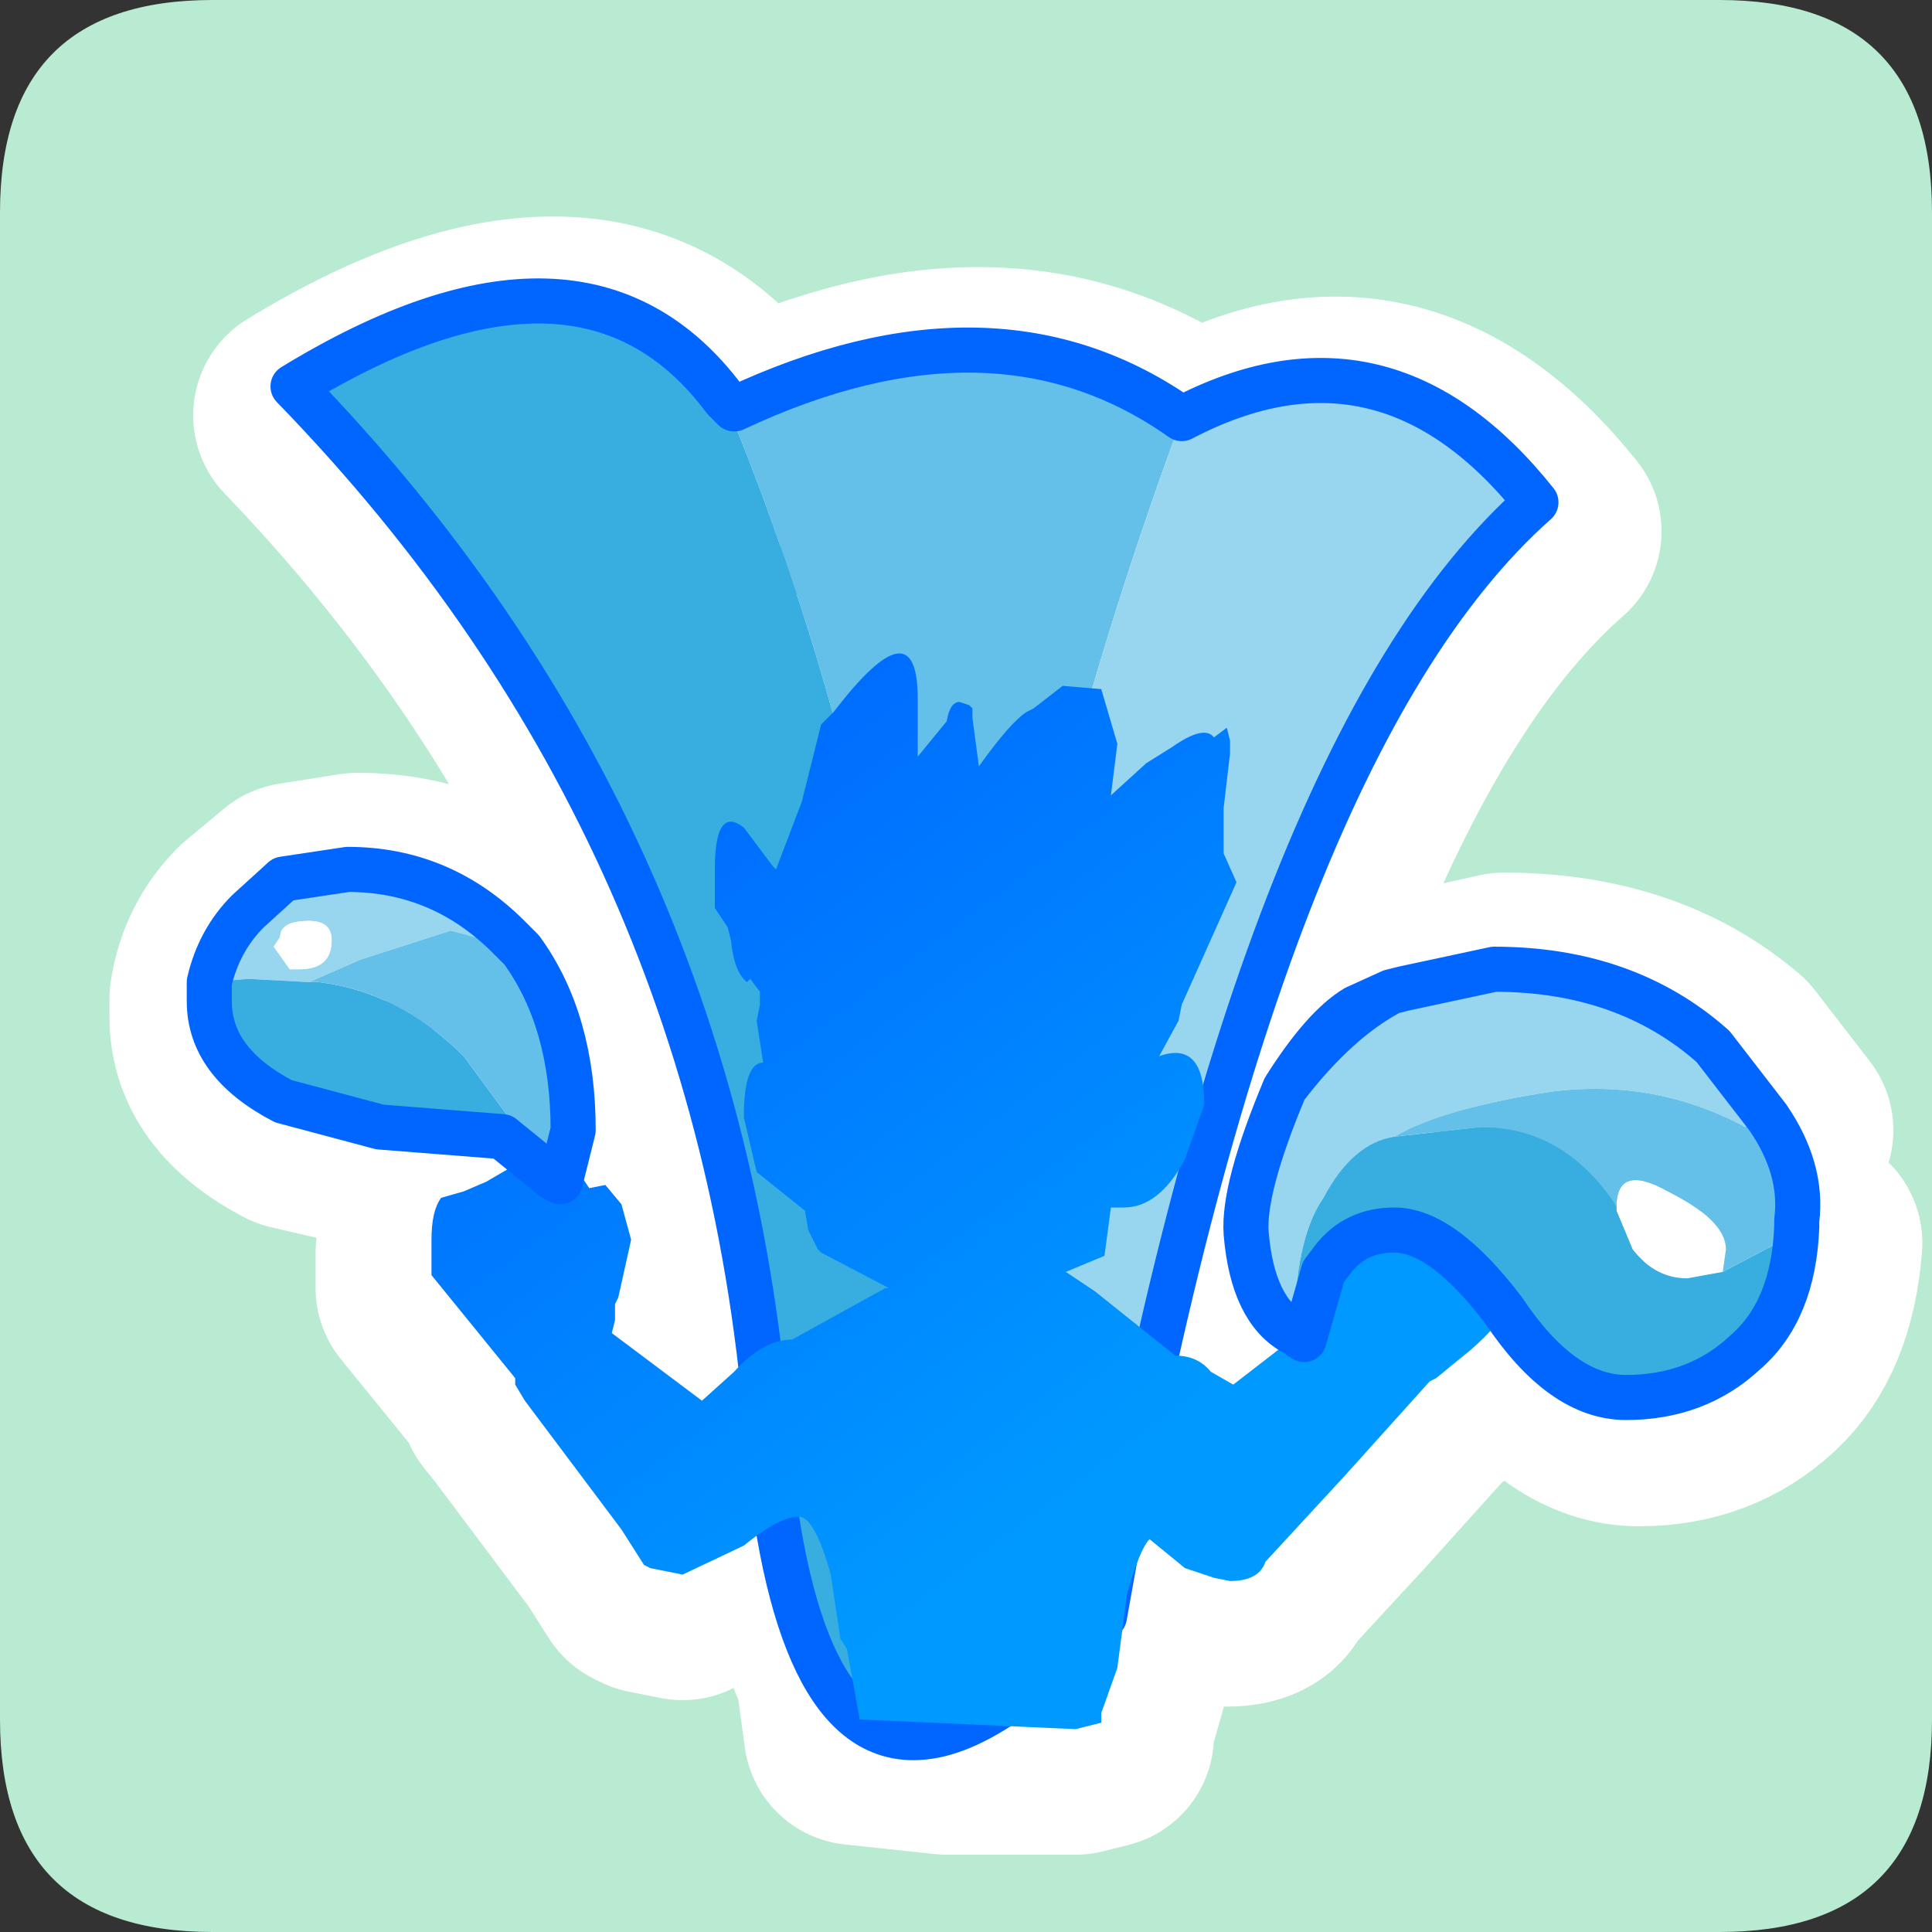 <?xml version="1.0" encoding="UTF-8" standalone="no"?>
<svg xmlns:ffdec="https://www.free-decompiler.com/flash" xmlns:xlink="http://www.w3.org/1999/xlink" ffdec:objectType="frame" height="30.0px" width="30.0px" xmlns="http://www.w3.org/2000/svg">
  <rect width="100%" height="100%" fill="#333333" stroke="none"/>
  <g transform="matrix(1.0, 0.0, 0.0, 1.0, 0.0, 0.0)">
    <use ffdec:characterId="3" height="30.0" transform="matrix(1.0, 0.0, 0.0, 1.0, 0.0, 0.0)" width="30.0" xlink:href="#shape0"/>
  </g>
  <defs>
    <g id="shape0" transform="matrix(1.0, 0.0, 0.0, 1.0, 0.0, 0.0)">
      <path d="M0.0 0.0 L30.0 0.0 30.0 30.0 0.0 30.0 0.0 0.0" fill="#33cc66" fill-opacity="0.0" fill-rule="evenodd" stroke="none"/>
      <path d="M0.0 26.7 L0.0 3.3 Q0.0 0.0 3.3 0.0 L26.7 0.0 Q30.0 0.0 30.0 3.3 L30.0 26.7 Q30.0 30.0 26.7 30.0 L3.3 30.0 Q0.0 30.0 0.0 26.7" fill="#b8ebd1" fill-rule="evenodd" stroke="none"/>
      <path d="M4.5 14.75 L4.45 14.9 Q4.45 15.3 4.7 15.3 L4.85 15.3 5.3 14.85 Q5.3 14.55 4.95 14.55 4.5 14.55 4.5 14.75 M3.45 15.5 Q3.55 14.85 4.0 14.4 L4.6 13.9 5.55 13.75 Q7.05 13.75 8.05 14.75 L8.3 14.95 7.15 14.7 Q6.75 14.7 5.75 15.15 L4.95 15.5 4.0 15.4 3.45 15.5 M18.55 7.0 Q21.65 5.25 24.05 8.25 20.45 11.4 18.2 21.2 L17.0 20.25 16.55 19.95 17.15 19.7 17.2 18.95 17.45 18.95 Q18.0 18.95 18.4 18.2 L18.7 17.35 Q18.7 16.35 18.0 16.6 L18.3 16.05 18.35 15.8 19.2 13.9 18.95 13.45 18.95 12.75 Q18.95 12.25 19.1 11.9 L19.05 11.7 19.0 11.5 18.85 11.65 Q18.7 11.45 18.2 11.8 L17.8 12.05 17.2 12.55 17.3 11.75 17.2 11.0 Q17.8 8.95 18.55 7.0 M20.2 20.9 Q19.65 20.5 19.55 19.4 19.45 18.65 20.15 17.1 L21.75 15.65 22.0 15.6 23.35 15.3 Q25.45 15.3 26.8 16.45 L27.65 17.55 27.3 17.7 Q25.9 17.0 24.25 17.2 L21.85 17.85 Q21.15 18.0 20.75 18.85 L20.6 19.1 Q20.3 19.65 20.3 20.75 L20.3 20.95 20.2 20.9 M15.55 27.05 L14.7 27.4 14.7 27.05 15.55 27.05" fill="#98d6ef" fill-rule="evenodd" stroke="none"/>
      <path d="M4.5 14.75 Q4.5 14.55 4.95 14.55 5.3 14.55 5.3 14.85 L4.85 15.3 4.7 15.3 Q4.45 15.3 4.45 14.9 L4.5 14.75 M26.9 20.0 L26.4 20.1 Q25.9 20.1 25.55 19.65 L25.3 19.05 25.3 18.95 Q25.3 18.3 26.1 18.75 27.0 19.2 27.0 19.65 L26.9 20.0" fill="#ffffff" fill-rule="evenodd" stroke="none"/>
      <path d="M3.45 15.5 L4.0 15.4 4.95 15.5 5.1 15.5 Q6.35 15.65 7.4 16.6 L8.55 18.1 8.8 18.5 8.45 18.1 7.95 17.85 6.1 17.7 4.6 17.35 Q3.45 16.75 3.45 15.8 L3.45 15.5 M11.9 21.05 Q10.75 12.7 4.75 6.45 9.25 3.7 11.45 6.6 L13.0 11.1 12.9 11.25 12.75 11.45 12.4 12.65 12.0 13.7 11.95 13.65 11.5 13.05 Q11.05 12.7 11.05 13.7 L11.05 14.3 11.3 14.6 11.35 14.8 11.55 15.45 11.65 15.4 11.8 15.6 11.8 15.8 11.75 16.05 11.85 16.65 Q11.5 16.7 11.5 17.55 L11.75 18.4 12.45 19.0 12.55 19.3 12.7 19.6 12.75 19.65 13.75 20.2 13.7 20.2 12.3 21.0 11.9 21.05 M28.1 19.3 Q28.0 20.6 27.3 21.25 26.55 21.95 25.45 21.95 24.4 21.95 23.5 20.6 L23.45 20.5 Q22.5 19.3 21.85 19.3 21.25 19.3 20.85 19.75 L20.75 20.0 20.45 21.05 20.3 20.95 20.3 20.75 Q20.3 19.65 20.6 19.1 L20.75 18.85 Q21.15 18.0 21.85 17.85 L23.15 17.7 Q24.4 17.7 25.2 18.85 L25.3 18.95 25.3 19.05 25.55 19.65 Q25.9 20.1 26.4 20.1 L26.9 20.0 Q27.35 19.9 27.85 19.45 L28.1 19.3 M14.7 27.4 Q13.9 27.55 13.3 26.9 12.55 26.05 12.2 23.8 L12.35 23.75 Q12.65 23.75 12.85 24.65 L13.05 25.65 13.15 25.8 13.3 26.9 14.7 27.05 14.7 27.4" fill="#38aee0" fill-rule="evenodd" stroke="none"/>
      <path d="M4.95 15.5 L5.75 15.15 Q6.75 14.7 7.15 14.7 L8.3 14.95 Q9.1 16.1 9.1 17.8 L9.0 18.25 8.85 18.6 8.8 18.5 8.55 18.1 7.4 16.6 Q6.35 15.65 5.1 15.5 L4.95 15.5 M11.45 6.6 L11.6 6.8 Q15.65 4.9 18.55 7.0 17.8 8.95 17.2 11.0 L17.1 10.9 16.5 10.85 16.05 11.2 15.9 11.25 15.2 12.1 15.05 11.35 15.05 11.2 15.0 11.15 14.9 11.1 Q14.75 11.1 14.65 11.4 L14.25 11.95 14.2 11.3 14.25 11.05 Q14.25 9.6 13.0 11.1 L11.45 6.6 M27.65 17.55 Q28.2 18.4 28.1 19.2 L28.1 19.3 27.85 19.45 Q27.35 19.9 26.9 20.0 L27.0 19.65 Q27.0 19.2 26.1 18.75 25.3 18.3 25.3 18.95 L25.2 18.85 Q24.4 17.7 23.15 17.7 L21.85 17.85 24.25 17.2 Q25.9 17.0 27.3 17.7 L27.65 17.55" fill="#64c0e8" fill-rule="evenodd" stroke="none"/>
      <path d="M9.0 18.25 L9.15 18.65 9.4 18.6 9.65 18.85 9.75 19.45 9.6 20.35 9.55 20.45 9.55 20.7 9.5 20.9 10.9 21.95 11.4 21.5 11.9 21.05 12.3 21.0 13.7 20.2 13.75 20.2 12.75 19.65 12.7 19.6 12.55 19.3 12.45 19.0 11.75 18.4 11.5 17.55 Q11.5 16.7 11.85 16.65 L11.75 16.05 11.8 15.8 11.8 15.6 11.65 15.4 11.55 15.45 11.35 14.8 11.3 14.6 11.05 14.3 11.05 13.7 Q11.05 12.7 11.5 13.05 L11.95 13.65 12.0 13.7 12.4 12.65 12.75 11.45 12.9 11.25 13.0 11.1 Q14.25 9.6 14.25 11.05 L14.2 11.3 14.25 11.95 14.65 11.4 Q14.75 11.1 14.9 11.1 L15.0 11.15 15.05 11.2 15.05 11.35 15.2 12.1 15.9 11.25 16.05 11.2 16.5 10.85 17.1 10.9 17.2 11.0 17.3 11.75 17.2 12.55 17.8 12.05 18.2 11.8 Q18.7 11.45 18.85 11.65 L19.0 11.5 19.05 11.7 19.1 11.9 Q18.95 12.25 18.95 12.75 L18.95 13.45 19.2 13.9 18.35 15.8 18.3 16.05 18.0 16.6 Q18.7 16.35 18.7 17.35 L18.4 18.2 Q18.0 18.95 17.45 18.95 L17.2 18.95 17.15 19.7 16.55 19.95 17.0 20.25 18.2 21.2 18.25 21.25 18.8 21.5 19.15 21.7 20.2 20.9 20.3 20.95 20.45 21.05 20.75 20.0 20.85 19.75 Q21.25 19.3 21.85 19.3 22.5 19.3 23.45 20.5 L22.85 21.15 22.3 21.6 22.2 21.65 20.85 23.15 19.65 24.45 Q19.55 24.75 19.05 24.75 L18.85 24.7 18.4 24.55 17.85 24.1 Q17.65 24.25 17.5 24.95 L17.3 26.1 17.1 26.8 17.1 26.95 16.7 27.05 15.55 27.05 14.7 27.05 13.3 26.9 13.15 25.8 13.05 25.65 12.85 24.65 Q12.65 23.75 12.35 23.75 L12.2 23.8 11.5 24.2 10.6 24.65 10.1 24.55 10.0 24.5 9.65 23.95 8.15 21.95 7.95 21.7 7.95 21.6 6.65 20.0 6.65 19.45 6.85 18.8 7.2 18.7 7.5 18.55 Q7.65 18.4 8.15 18.2 L8.45 18.1 8.8 18.5 8.85 18.6 9.0 18.25" fill="url(#gradient0)" fill-rule="evenodd" stroke="none"/>
      <path d="M8.3 14.95 L8.05 14.75 Q7.05 13.75 5.55 13.75 L4.6 13.9 4.0 14.4 Q3.55 14.85 3.45 15.5 L3.45 15.8 Q3.45 16.75 4.6 17.35 L6.1 17.7 7.95 17.85 8.45 18.1 8.8 18.5 8.85 18.6 9.0 18.25 9.15 18.65 9.4 18.6 9.65 18.85 9.75 19.45 9.6 20.35 9.55 20.45 9.55 20.7 9.5 20.9 10.9 21.95 11.4 21.5 11.9 21.05 Q10.75 12.7 4.75 6.45 9.25 3.7 11.45 6.6 L11.6 6.8 Q15.65 4.9 18.55 7.0 21.65 5.25 24.05 8.25 20.45 11.4 18.2 21.2 L18.25 21.25 18.8 21.5 19.15 21.7 20.2 20.9 20.3 20.95 20.45 21.05 20.75 20.0 20.85 19.75 Q21.25 19.3 21.85 19.3 22.5 19.3 23.45 20.5 L22.85 21.15 22.3 21.6 22.2 21.65 20.85 23.15 19.65 24.45 Q19.55 24.75 19.05 24.75 L18.85 24.7 18.4 24.55 17.85 24.1 Q17.65 24.25 17.5 24.95 L17.3 26.1 17.1 26.8 17.1 26.95 16.7 27.05 15.55 27.05 14.7 27.05 13.3 26.9 13.15 25.8 13.05 25.65 12.85 24.65 Q12.65 23.75 12.35 23.75 L12.2 23.8 11.5 24.2 10.6 24.65 10.1 24.55 10.0 24.5 9.65 23.95 8.15 21.95 7.95 21.7 7.95 21.6 6.65 20.0 6.65 19.45 6.85 18.8 7.2 18.7 7.5 18.55 Q7.65 18.4 8.15 18.2 L8.45 18.1 M21.75 15.65 L22.0 15.6 23.35 15.3 Q25.45 15.3 26.8 16.45 L27.65 17.55 M28.1 19.3 Q28.0 20.6 27.3 21.25 26.55 21.95 25.45 21.95 24.4 21.95 23.5 20.6 L23.45 20.5 M13.0 11.1 Q14.25 9.6 14.25 11.05 L14.2 11.3 14.25 11.95 14.65 11.4 Q14.75 11.1 14.9 11.1 L15.0 11.15 15.05 11.2 15.05 11.35 15.2 12.1 15.9 11.25 16.05 11.2 16.5 10.85 17.1 10.9 17.2 11.0 Q17.8 8.95 18.55 7.0 M17.2 11.0 L17.3 11.75 17.2 12.55 17.8 12.05 18.2 11.8 Q18.7 11.45 18.85 11.65 L19.0 11.5 19.05 11.7 19.1 11.9 Q18.95 12.25 18.95 12.75 L18.95 13.45 19.2 13.9 18.35 15.8 18.3 16.05 18.0 16.6 Q18.7 16.35 18.7 17.35 L18.4 18.2 Q18.0 18.95 17.45 18.95 L17.2 18.95 17.15 19.7 16.55 19.95 17.0 20.25 18.2 21.2 M11.9 21.05 L12.3 21.0 13.7 20.2 13.75 20.2 12.75 19.65 12.7 19.6 12.55 19.3 12.45 19.0 11.75 18.4 11.5 17.55 Q11.5 16.7 11.85 16.65 L11.75 16.05 11.8 15.8 11.8 15.6 11.65 15.4 11.55 15.45 11.35 14.8 11.3 14.6 11.05 14.3 11.05 13.7 Q11.05 12.7 11.5 13.05 L11.95 13.65 12.0 13.7 12.4 12.65 12.75 11.45 12.9 11.25 13.0 11.1" fill="none" stroke="#ffffff" stroke-linecap="round" stroke-linejoin="round" stroke-width="3.5"/>
      <path d="M8.3 14.95 Q9.1 16.1 9.1 17.8 L9.0 18.25 M20.2 20.9 Q19.65 20.5 19.55 19.4 19.45 18.65 20.15 17.1 20.75 16.2 21.25 15.85 L21.75 15.65 20.15 17.1 M27.65 17.55 Q28.2 18.4 28.1 19.2 L28.1 19.3 M15.55 27.05 L14.7 27.4 Q13.9 27.55 13.3 26.9 12.55 26.05 12.2 23.8" fill="none" stroke="#ffffff" stroke-linecap="round" stroke-linejoin="round" stroke-width="0.7"/>
      <path d="M11.25 6.2 L11.4 6.35 Q15.45 4.45 18.35 6.5 15.6 13.9 14.5 22.75 14.5 14.05 11.25 6.2" fill="#64c0e8" fill-rule="evenodd" stroke="none"/>
      <path d="M14.5 26.95 Q12.45 27.35 11.95 22.75 11.35 13.0 4.55 6.0 9.05 3.25 11.25 6.2 14.5 14.05 14.5 22.75 L14.5 26.95" fill="#38aee0" fill-rule="evenodd" stroke="none"/>
      <path d="M18.35 6.5 Q21.5 4.85 23.85 7.8 19.5 11.65 17.15 25.1 15.55 26.75 14.5 26.95 L14.5 22.75 Q15.6 13.9 18.35 6.5" fill="#98d6ef" fill-rule="evenodd" stroke="none"/>
      <path d="M11.25 6.2 L11.4 6.35 Q15.45 4.45 18.35 6.5 21.5 4.85 23.85 7.8 19.5 11.65 17.15 25.1 15.55 26.75 14.5 26.95 12.45 27.35 11.95 22.75 11.35 13.0 4.55 6.0 9.05 3.25 11.25 6.2 Z" fill="none" stroke="#0066ff" stroke-linecap="round" stroke-linejoin="round" stroke-width="0.7"/>
      <path d="M6.7 19.25 Q6.7 18.8 6.85 18.6 L7.2 18.5 7.55 18.35 8.15 18.0 8.75 17.85 9.15 18.45 9.4 18.4 9.65 18.7 9.8 19.25 9.6 20.15 9.55 20.25 9.55 20.5 9.5 20.7 10.9 21.75 11.4 21.3 Q11.85 20.8 12.3 20.8 L13.75 20.0 13.8 20.0 12.75 19.45 12.7 19.4 12.55 19.1 12.5 18.8 11.75 18.2 11.55 17.35 Q11.55 16.5 11.85 16.5 L11.75 15.85 11.8 15.6 11.8 15.4 11.65 15.2 11.6 15.25 Q11.4 15.1 11.35 14.6 L11.3 14.4 11.1 14.1 11.1 13.5 Q11.1 12.5 11.55 12.85 L12.0 13.45 12.05 13.5 12.45 12.45 12.75 11.25 12.95 11.05 Q14.25 9.35 14.25 10.85 L14.25 11.1 14.25 11.75 14.7 11.2 Q14.75 10.9 14.9 10.9 L15.05 10.95 15.1 11.0 15.1 11.15 15.2 11.9 Q15.7 11.2 15.95 11.05 L16.05 11.0 16.5 10.65 17.1 10.7 17.35 11.55 17.25 12.35 17.8 11.85 18.2 11.6 Q18.7 11.25 18.85 11.45 L19.05 11.3 19.1 11.5 19.1 11.7 19.0 12.55 19.0 13.25 19.2 13.7 18.35 15.6 18.3 15.85 18.0 16.4 Q18.7 16.15 18.7 17.15 L18.4 18.0 Q18.0 18.75 17.45 18.75 L17.25 18.75 17.15 19.5 16.55 19.75 17.0 20.05 18.25 21.05 Q18.6 21.05 18.8 21.3 L19.15 21.5 20.25 20.65 20.45 20.15 Q20.45 18.85 20.75 18.65 20.85 18.45 21.0 18.55 L21.5 18.7 Q21.6 18.4 21.85 18.25 L22.0 18.1 Q22.15 17.95 22.35 17.95 L22.55 18.2 22.65 18.35 23.2 18.35 23.25 18.6 23.35 18.75 23.5 19.15 23.65 19.55 23.65 19.6 Q23.65 20.25 22.85 20.95 L22.3 21.4 22.2 21.45 20.85 22.95 19.65 24.25 Q19.55 24.55 19.1 24.55 L18.85 24.5 18.4 24.35 17.85 23.9 Q17.7 24.05 17.5 24.75 L17.35 25.9 17.1 26.6 17.1 26.75 16.7 26.85 13.35 26.7 13.15 25.6 13.05 25.45 12.9 24.45 Q12.65 23.55 12.4 23.55 12.1 23.55 11.55 24.0 L10.6 24.45 10.1 24.35 10.0 24.3 9.65 23.75 8.15 21.75 8.0 21.5 8.0 21.4 6.7 19.8 6.7 19.25" fill="url(#gradient1)" fill-rule="evenodd" stroke="none"/>
      <path d="M4.5 15.05 L4.65 15.05 Q5.15 15.05 5.15 14.6 5.15 14.3 4.8 14.3 4.35 14.3 4.35 14.55 L4.25 14.7 4.5 15.05 M4.8 15.25 L3.85 15.2 3.25 15.25 Q3.4 14.6 3.85 14.15 L4.4 13.65 5.4 13.5 Q6.85 13.5 7.9 14.55 L8.1 14.75 7.0 14.45 5.6 14.9 4.8 15.25 M20.1 20.7 Q19.45 20.35 19.35 19.15 19.3 18.45 19.95 16.9 20.75 15.85 21.6 15.4 L21.8 15.35 23.2 15.05 Q25.25 15.05 26.6 16.25 L27.45 17.35 27.1 17.5 Q25.7 16.75 24.1 16.95 22.45 17.2 21.65 17.65 21.0 17.75 20.55 18.6 20.1 19.25 20.1 20.7" fill="#98d6ef" fill-rule="evenodd" stroke="none"/>
      <path d="M4.5 15.05 L4.25 14.7 4.35 14.55 Q4.35 14.3 4.8 14.3 5.15 14.3 5.15 14.6 5.15 15.05 4.65 15.05 L4.5 15.05 M26.75 19.75 L26.2 19.85 Q25.7 19.85 25.35 19.4 L25.1 18.8 25.1 18.75 Q25.1 18.05 25.9 18.5 26.8 18.95 26.8 19.4 L26.75 19.75" fill="#ffffff" fill-rule="evenodd" stroke="none"/>
      <path d="M4.8 15.25 L4.95 15.25 Q6.2 15.4 7.2 16.4 L8.6 18.3 7.8 17.65 5.9 17.5 4.4 17.1 Q3.25 16.5 3.25 15.55 L3.25 15.25 3.85 15.2 4.8 15.25 M20.1 20.7 Q20.1 19.25 20.55 18.6 21.0 17.75 21.65 17.65 L23.0 17.5 Q24.25 17.5 25.05 18.65 L25.1 18.75 25.1 18.8 25.35 19.4 Q25.7 19.85 26.2 19.85 L26.75 19.75 27.7 19.25 27.9 19.05 Q27.85 20.35 27.1 21.0 26.35 21.7 25.25 21.7 24.25 21.7 23.35 20.35 22.4 19.1 21.65 19.1 21.05 19.1 20.7 19.55 L20.55 19.75 20.25 20.8 20.1 20.7" fill="#38aee0" fill-rule="evenodd" stroke="none"/>
      <path d="M8.6 18.3 L7.2 16.4 Q6.2 15.4 4.95 15.25 L4.8 15.25 5.6 14.9 7.0 14.45 8.1 14.75 Q8.9 15.85 8.9 17.55 L8.7 18.35 8.6 18.3 M21.65 17.65 Q22.45 17.2 24.1 16.95 25.7 16.75 27.1 17.5 L27.45 17.35 Q28.0 18.15 27.9 18.95 L27.9 19.05 27.7 19.25 26.75 19.75 26.8 19.4 Q26.8 18.95 25.9 18.5 25.1 18.05 25.1 18.75 L25.05 18.65 Q24.25 17.5 23.0 17.5 L21.65 17.65" fill="#64c0e8" fill-rule="evenodd" stroke="none"/>
      <path d="M3.25 15.25 L3.25 15.55 Q3.25 16.5 4.4 17.1 L5.9 17.5 7.8 17.65 8.6 18.3 8.7 18.35 8.9 17.55 Q8.9 15.85 8.1 14.75 L7.9 14.55 Q6.85 13.5 5.4 13.5 L4.4 13.65 3.85 14.15 Q3.4 14.6 3.25 15.25 M27.45 17.35 L26.6 16.25 Q25.25 15.05 23.2 15.05 L21.8 15.35 21.6 15.4 Q20.75 15.85 19.95 16.9 19.3 18.45 19.35 19.15 19.45 20.35 20.1 20.7 L20.25 20.8 20.55 19.75 20.7 19.55 Q21.05 19.1 21.65 19.1 22.4 19.1 23.35 20.35 24.25 21.7 25.25 21.7 26.35 21.7 27.1 21.0 27.85 20.35 27.9 19.05 L27.9 18.95 Q28.0 18.15 27.45 17.35 M19.95 16.9 Q20.55 15.95 21.05 15.65 L21.6 15.4" fill="none" stroke="#0066ff" stroke-linecap="round" stroke-linejoin="round" stroke-width="0.7"/>
    </g>
    <linearGradient gradientTransform="matrix(0.005, 0.007, -0.008, 0.006, 14.4, 16.3)" gradientUnits="userSpaceOnUse" id="gradient0" spreadMethod="pad" x1="-819.2" x2="819.2">
      <stop offset="0.0" stop-color="#0066ff"/>
      <stop offset="1.0" stop-color="#0099ff"/>
    </linearGradient>
    <linearGradient gradientTransform="matrix(0.005, 0.007, -0.008, 0.006, 14.4, 16.1)" gradientUnits="userSpaceOnUse" id="gradient1" spreadMethod="pad" x1="-819.2" x2="819.2">
      <stop offset="0.0" stop-color="#0066ff"/>
      <stop offset="1.0" stop-color="#0099ff"/>
    </linearGradient>
  </defs>
</svg>
